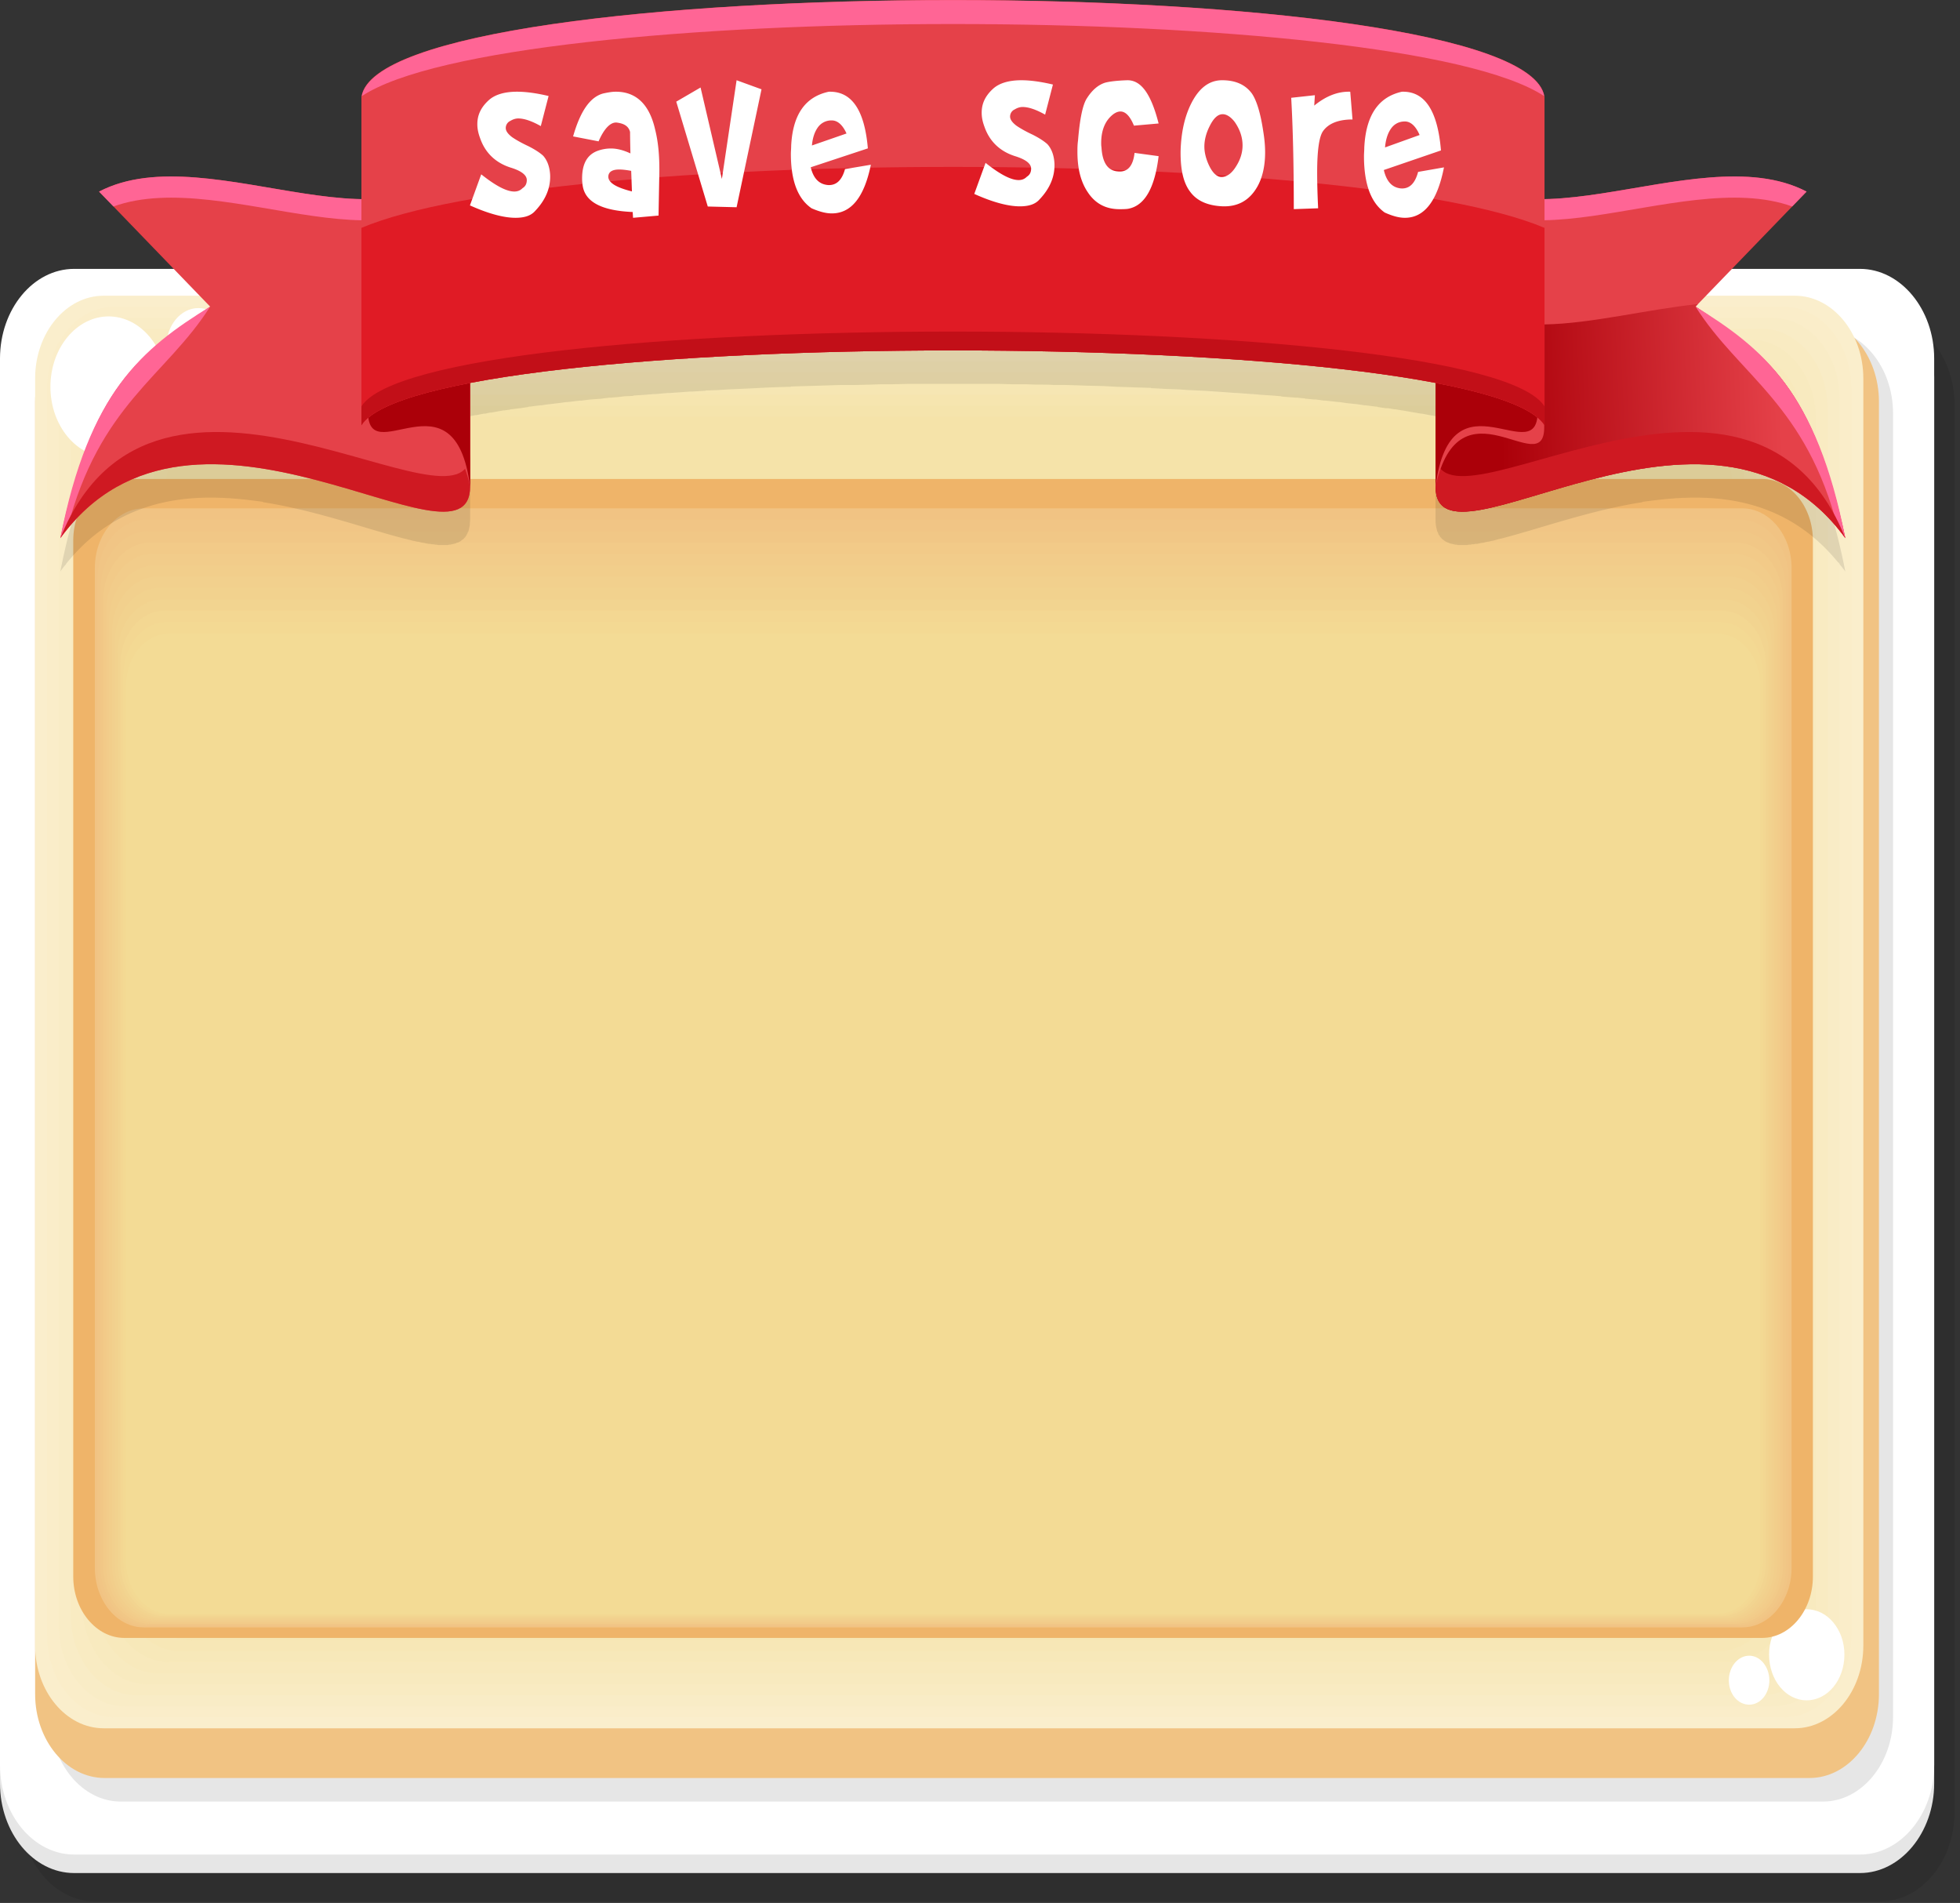 <svg width="171" height="166" fill="none" xmlns="http://www.w3.org/2000/svg"><rect width="100%" height="100%" fill="#333333" stroke="none"/><path fill-rule="evenodd" clip-rule="evenodd" d="M8.276 27.538h155.782c3.562 0 6.47 3.514 6.47 7.818v122.689c0 4.304-2.908 7.818-6.47 7.818H8.276c-3.562 0-6.469-3.514-6.469-7.818V35.356c0-4.304 2.907-7.818 6.47-7.818Z" fill="#000" fill-opacity=".102"/><path fill-rule="evenodd" clip-rule="evenodd" d="M6.47 25.07h155.807c3.536 0 6.47 3.513 6.47 7.818v122.688c0 4.305-2.934 7.818-6.47 7.818H6.469c-3.562 0-6.469-3.513-6.469-7.818V32.888c0-4.305 2.907-7.819 6.47-7.819Z" fill="#E6E6E6"/><path fill-rule="evenodd" clip-rule="evenodd" d="M6.47 23.455h155.807c3.536 0 6.47 3.514 6.47 7.818v122.689c0 4.304-2.934 7.818-6.47 7.818H6.469c-3.562 0-6.469-3.514-6.469-7.818V31.273c0-4.304 2.907-7.818 6.47-7.818Z" fill="#fff"/><path fill-rule="evenodd" clip-rule="evenodd" d="M10.529 28.678h148.527c3.353 0 6.103 3.323 6.103 7.375v113.73c0 4.052-2.75 7.375-6.103 7.375H10.529c-3.353 0-6.103-3.323-6.103-7.375V36.053c0-4.052 2.75-7.375 6.103-7.375Z" fill="#E6E6E6"/><path fill-rule="evenodd" clip-rule="evenodd" d="M9.114 27.729h148.764c3.326 0 6.05 3.291 6.05 7.311V147.79c0 4.02-2.724 7.312-6.05 7.312H9.115c-3.327 0-6.05-3.292-6.05-7.312V35.04c0-4.02 2.723-7.311 6.05-7.311Z" fill="#F1C383"/><path fill-rule="evenodd" clip-rule="evenodd" d="M9.036 25.797h147.558c3.274 0 5.972 3.229 5.972 7.217v110.534c0 3.988-2.698 7.217-5.972 7.217H9.036c-3.274 0-5.972-3.229-5.972-7.217V33.014c0-3.988 2.698-7.217 5.972-7.217Z" fill="#FAEECC"/><path fill-rule="evenodd" clip-rule="evenodd" d="M10.005 26.747h145.62c3.248 0 5.893 3.229 5.893 7.122v108.824c0 3.925-2.645 7.122-5.893 7.122H10.005c-3.248 0-5.893-3.197-5.893-7.122V33.869c0-3.925 2.645-7.122 5.893-7.122Z" fill="#FAEDC9"/><path fill-rule="evenodd" clip-rule="evenodd" d="M10.948 27.729h143.734c3.195 0 5.814 3.165 5.814 7.026v107.052c0 3.893-2.619 7.059-5.814 7.059H10.948c-3.196 0-5.815-3.166-5.815-7.059V34.756c0-3.862 2.62-7.027 5.815-7.027Z" fill="#F9ECC6"/><path fill-rule="evenodd" clip-rule="evenodd" d="M11.916 28.678h141.797c3.143 0 5.736 3.133 5.736 6.932v105.342c0 3.798-2.593 6.932-5.736 6.932H11.916c-3.169 0-5.735-3.134-5.735-6.932V35.61c0-3.799 2.566-6.932 5.735-6.932Z" fill="#F9EBC2"/><path fill-rule="evenodd" clip-rule="evenodd" d="M12.886 29.627h139.858c3.116 0 5.683 3.103 5.683 6.87v103.569c0 3.766-2.567 6.869-5.683 6.869H12.886c-3.117 0-5.684-3.103-5.684-6.869V36.496c0-3.767 2.567-6.869 5.684-6.869Z" fill="#F8EABF"/><path fill-rule="evenodd" clip-rule="evenodd" d="M13.855 30.609h137.92c3.09 0 5.605 3.039 5.605 6.742v101.86c0 3.704-2.515 6.774-5.605 6.774H13.855c-3.09 0-5.605-3.07-5.605-6.774V37.351c0-3.703 2.514-6.742 5.605-6.742Z" fill="#F8E9BC"/><path fill-rule="evenodd" clip-rule="evenodd" d="M14.798 31.559h136.008c3.064 0 5.552 3.007 5.552 6.678v100.088c0 3.672-2.488 6.679-5.552 6.679H14.798c-3.038 0-5.527-3.007-5.527-6.679V38.237c0-3.671 2.489-6.678 5.527-6.678Z" fill="#F7E8B9"/><path fill-rule="evenodd" clip-rule="evenodd" d="M15.767 32.508h134.096c2.986 0 5.448 2.975 5.448 6.584v98.378c0 3.609-2.462 6.584-5.448 6.584H15.767c-2.986 0-5.448-2.975-5.448-6.584V39.092c0-3.609 2.462-6.584 5.447-6.584Z" fill="#F7E7B6"/><path fill-rule="evenodd" clip-rule="evenodd" d="M16.736 33.458h132.158c2.959 0 5.395 2.943 5.395 6.52v96.606c0 3.577-2.436 6.521-5.395 6.521H16.736c-2.96 0-5.396-2.944-5.396-6.521V39.978c0-3.577 2.436-6.52 5.396-6.52Z" fill="#F6E6B3"/><path fill-rule="evenodd" clip-rule="evenodd" d="M17.705 34.439h130.22c2.933 0 5.317 2.88 5.317 6.426v94.864c0 3.514-2.384 6.394-5.317 6.394H17.705c-2.933 0-5.317-2.88-5.317-6.394V40.865c0-3.546 2.383-6.426 5.317-6.426Z" fill="#F6E5AF"/><path fill-rule="evenodd" clip-rule="evenodd" d="M18.674 35.388h128.282c2.881 0 5.238 2.849 5.238 6.33v93.125c0 3.482-2.357 6.33-5.238 6.33H18.674c-2.881 0-5.239-2.848-5.239-6.33V41.719c0-3.482 2.358-6.33 5.239-6.33Z" fill="#F5E4AC"/><path fill-rule="evenodd" clip-rule="evenodd" d="M19.617 36.338h126.396c2.828 0 5.159 2.817 5.159 6.267v91.352c0 3.45-2.331 6.267-5.159 6.267H19.617c-2.829 0-5.16-2.817-5.16-6.267V42.605c0-3.45 2.331-6.267 5.16-6.267Z" fill="#F5E3A9"/><path fill-rule="evenodd" clip-rule="evenodd" d="M157.616 140.382c1.833 0 3.3 1.773 3.3 3.957 0 2.216-1.467 3.988-3.3 3.988-1.808 0-3.274-1.772-3.274-3.988 0-2.184 1.466-3.957 3.274-3.957ZM152.613 144.434c.969 0 1.755.981 1.755 2.152 0 1.172-.786 2.121-1.755 2.121-.995 0-1.781-.949-1.781-2.121 0-1.171.786-2.152 1.781-2.152ZM9.48 27.602c2.803 0 5.082 2.753 5.082 6.14 0 3.387-2.279 6.141-5.081 6.141-2.803 0-5.081-2.754-5.081-6.14 0-3.388 2.278-6.141 5.08-6.141ZM17.312 26.873c1.545 0 2.803 1.52 2.803 3.387 0 1.9-1.258 3.419-2.803 3.419s-2.802-1.52-2.802-3.419c0-1.867 1.257-3.387 2.802-3.387Z" fill="#fff"/><path fill-rule="evenodd" clip-rule="evenodd" d="M10.843 41.782h142.896c2.436 0 4.427 2.406 4.427 5.35v90.401c0 2.944-1.991 5.35-4.427 5.35H10.843c-2.436 0-4.452-2.406-4.452-5.35V47.132c0-2.944 2.016-5.35 4.452-5.35Z" fill="#EFB469"/><path fill-rule="evenodd" clip-rule="evenodd" d="M12.545 44.346h139.466c2.357 0 4.295 2.343 4.295 5.191v87.237c0 2.849-1.938 5.191-4.295 5.191H12.545c-2.357 0-4.269-2.342-4.269-5.191V49.537c0-2.849 1.912-5.19 4.27-5.19Z" fill="#F1C383"/><path fill-rule="evenodd" clip-rule="evenodd" d="M12.755 45.327h139.046c2.331 0 4.243 2.31 4.243 5.128v86.255c0 2.817-1.912 5.128-4.243 5.128H12.755c-2.33 0-4.243-2.311-4.243-5.128V50.455c0-2.817 1.912-5.128 4.243-5.128Z" fill="#F1C585"/><path fill-rule="evenodd" clip-rule="evenodd" d="M12.964 46.34h138.654c2.305 0 4.19 2.279 4.19 5.064v85.274c0 2.786-1.885 5.065-4.19 5.065H12.964c-2.304 0-4.19-2.279-4.19-5.065V51.404c0-2.785 1.886-5.064 4.19-5.064Z" fill="#F1C786"/><path fill-rule="evenodd" clip-rule="evenodd" d="M13.148 47.321h138.261c2.278 0 4.138 2.248 4.138 5.002v84.292c0 2.754-1.86 5.033-4.138 5.033H13.148c-2.279 0-4.138-2.279-4.138-5.033V52.322c0-2.753 1.86-5 4.138-5Z" fill="#F2CA88"/><path fill-rule="evenodd" clip-rule="evenodd" d="M13.358 48.303h137.868c2.252 0 4.085 2.247 4.085 4.97v83.311c0 2.722-1.833 4.938-4.085 4.938H13.358c-2.253 0-4.086-2.216-4.086-4.938V53.272c0-2.722 1.833-4.97 4.086-4.97Z" fill="#F2CC8A"/><path fill-rule="evenodd" clip-rule="evenodd" d="M13.567 49.315h137.449c2.226 0 4.033 2.184 4.033 4.875v82.33c0 2.691-1.807 4.907-4.033 4.907H13.566c-2.225 0-4.059-2.216-4.059-4.907V54.19c0-2.69 1.834-4.875 4.06-4.875Z" fill="#F2CE8B"/><path fill-rule="evenodd" clip-rule="evenodd" d="M13.75 50.297h137.056c2.2 0 4.008 2.184 4.008 4.843v81.349c0 2.659-1.808 4.843-4.008 4.843H13.75c-2.2 0-3.98-2.184-3.98-4.843v-81.35c0-2.658 1.78-4.842 3.98-4.842Z" fill="#F2D08D"/><path fill-rule="evenodd" clip-rule="evenodd" d="M13.96 51.278h136.663c2.174 0 3.928 2.152 3.928 4.78v80.367c0 2.627-1.754 4.78-3.928 4.78H13.96c-2.174 0-3.955-2.153-3.955-4.78V56.057c0-2.627 1.78-4.78 3.955-4.78Z" fill="#F2D28E"/><path fill-rule="evenodd" clip-rule="evenodd" d="M14.17 52.291h136.243c2.148 0 3.903 2.12 3.903 4.685v79.418c0 2.595-1.755 4.716-3.903 4.716H14.169c-2.147 0-3.902-2.121-3.902-4.716V56.976c0-2.564 1.755-4.685 3.902-4.685Z" fill="#F2D490"/><path fill-rule="evenodd" clip-rule="evenodd" d="M14.353 53.272h135.851c2.121 0 3.85 2.09 3.85 4.653v78.405c0 2.564-1.729 4.653-3.85 4.653H14.353c-2.121 0-3.85-2.089-3.85-4.653V57.925c0-2.564 1.729-4.653 3.85-4.653Z" fill="#F3D792"/><path fill-rule="evenodd" clip-rule="evenodd" d="M14.562 54.253h135.459c2.095 0 3.797 2.09 3.797 4.59V136.3c0 2.532-1.702 4.589-3.797 4.589H14.562c-2.095 0-3.797-2.057-3.797-4.589V58.843c0-2.5 1.702-4.59 3.797-4.59Z" fill="#F3D993"/><path fill-rule="evenodd" clip-rule="evenodd" d="M14.745 55.267h135.066c2.069 0 3.771 2.025 3.771 4.526v76.443c0 2.5-1.702 4.558-3.771 4.558H14.745c-2.043 0-3.745-2.058-3.745-4.558V59.793c0-2.5 1.702-4.526 3.745-4.526Z" fill="#F3DB95"/><path fill-rule="evenodd" clip-rule="evenodd" d="M41.015 45.359c0 .127-.026.253-.026.38v.063c-.026.095-.026.19-.053.253 0 .064-.026.095-.026.127-.026.063-.026.127-.052.19-.026.032-.053.063-.053.095-.026.063-.052.095-.078.158 0 .032-.026.063-.052.095-.027.032-.053.095-.08.127-.025.031-.051.063-.078.063-.026.063-.078.095-.104.127-.027.031-.053.031-.105.063-.026.032-.079.063-.105.095-.026.032-.079.032-.105.063-.052.032-.078.032-.13.064-.053 0-.08.031-.132.031-.052.032-.078.063-.13.063-.053 0-.08.032-.132.032-.052 0-.104.032-.183.032-.026 0-.078.032-.105.032-.078 0-.13 0-.21.031h-.864c-.078-.032-.157-.032-.235-.032l-.157-.031c-.079 0-.184 0-.262-.032H37.4c-.105-.032-.21-.032-.289-.063l-.157-.032c-.104 0-.21-.031-.314-.063l-.157-.032c-.105 0-.21-.031-.314-.063l-.184-.032c-.104-.031-.235-.063-.366-.095l-.105-.031-.42-.095-.104-.032c-3.274-.855-7.569-2.406-12.048-3.102v-.032c-.733-.095-1.44-.19-2.174-.253h-.026c-.235-.032-.471-.032-.707-.063h-.026c-.236 0-.471-.032-.707-.032h-.026c-4.872-.19-9.69 1.076-13.41 5.635l-.105.126v.032c-.183.19-.34.411-.497.633 2.488-12.725 7.15-16.555 13.069-20.195l-.21-.222-.733-.76h131.477l-.733.76-.21.222c5.893 3.64 10.581 7.47 13.069 20.195-.157-.222-.34-.443-.497-.633v-.032l-.105-.127h-.026c-3.719-4.558-8.512-5.824-13.384-5.634h-.026c-.235 0-.497.032-.733.032-.236.032-.472.032-.707.063h-.026a46.14 46.14 0 0 0-2.174.253l-.026.032c-4.479.696-8.774 2.247-12.048 3.102l-.105.032-.419.095-.105.031c-.104.032-.235.064-.34.095l-.184.032a1.1 1.1 0 0 1-.314.063l-.157.032c-.105.032-.209.063-.314.063l-.157.032c-.105.032-.184.032-.288.063h-.158c-.078.032-.183.032-.262.032l-.157.032c-.078 0-.157 0-.262.031h-.838c-.078-.032-.131-.032-.209-.032-.053 0-.079-.031-.131-.031-.053 0-.105-.032-.157-.032-.053 0-.079-.032-.131-.032-.053 0-.105-.031-.157-.063-.027 0-.079-.031-.105-.031-.053-.032-.079-.032-.131-.064-.026-.031-.079-.031-.105-.063-.052-.032-.078-.063-.131-.095-.026-.032-.052-.032-.078-.063a.228.228 0 0 1-.105-.127c-.026 0-.053-.032-.079-.063-.026-.032-.052-.095-.078-.127l-.079-.095c-.026-.063-.026-.095-.052-.158-.026-.032-.026-.063-.053-.095-.026-.063-.026-.127-.052-.19 0-.032-.026-.063-.026-.127-.026-.063-.026-.158-.053-.253v-.063c-.026-.127-.026-.253-.026-.38v-9.053h-.026l-.262-.063h-.131l-.026-.032h-.079l-.654-.126h-.079l-.55-.095h-.026a87.52 87.52 0 0 0-1.074-.19h-.052l-.524-.095h-.105l-.55-.095h-.209l-.629-.095h-.052l-.027-.032c-.366-.031-.733-.095-1.1-.126h-.052l-.629-.095-.916-.095-.629-.095h-.078c-.393-.032-.786-.095-1.205-.127h-.105l-.655-.095h-.183l-.629-.063h-.131l-.026-.032-.681-.063h-.078l-1.257-.095h-.027l-.026-.032h-.052l-.734-.063-.995-.063h-.026l-.707-.064h-.105l-1.283-.095h-.131l-.812-.063-.917-.063h-.026l-.917-.064h-.078l-1.284-.063h-.078l-.864-.063h-.053l-.943-.032-1.152-.063h-.183l-.027-.032-1.021-.031h-.105l-.838-.032-1.047-.032-1.127-.063-1.414-.032h-.026l-.838-.031-1.126-.032h-.943c-.446-.032-.89-.032-1.336-.032h-.21l-.89-.031H88.342l-1.1-.032H79.2l-1.414.032h-1.022l-.864.031h-.026l-1.31.032h-1.231l-1.047.032-.943.031-1.153.032h-.078l-.97.032h-.13l-.026.031h-.131l-1.048.032-.864.032-1.205.063h-.026l-1.31.063-.812.032-.969.063h-.026l-.917.032h-.104l-.027.032h-.104l-1.022.063h-.235l-.812.063-.917.063h-.183l-1.074.095h-.184l-.76.064-.994.063-.026.032-.681.031h-.053c-.445.064-.864.095-1.283.127h-.105l-.733.095h-.026l-.839.063h-.026l-.76.095h-.104c-.393.032-.76.095-1.126.127h-.079l-.707.095-.812.095h-.026l-.655.095h-.052c-.367.031-.734.095-1.1.126l-.026.032h-.053l-.628.095h-.027l-.76.095H44.526l-.027.031h-.026l-.471.064h-.079c-.34.063-.707.126-1.047.19h-.105l-.446.095h-.104l-.655.126h-.079l-.471.095v9.053Z" fill="#000" fill-opacity=".102"/><path fill-rule="evenodd" clip-rule="evenodd" d="M41.015 42.447c0 8.484-24.07-11.553-35.75 4.495 2.854-13.2 6.705-15.921 13.069-20.195l-9.69-10.034c9.768-5.096 27.159 7.059 32.37-4.558v30.292Z" fill="#E54149"/><path fill-rule="evenodd" clip-rule="evenodd" d="M5.867 46.15c-.21.254-.393.507-.602.792 2.488-12.724 7.15-16.554 13.069-20.195-3.85 6.078-9.665 8.515-12.467 19.404ZM9.9 18.012l-1.257-1.298c9.77-5.096 27.16 7.059 32.372-4.558v1.836c-5.002 11.142-21.188.443-31.115 4.02Z" fill="#FF6595"/><path fill-rule="evenodd" clip-rule="evenodd" d="M41.015 42.447c0 8.484-24.07-11.553-35.75 4.495 8.276-20.67 35.75.981 35.75-7.47v2.975Z" fill="#CF1922"/><path fill-rule="evenodd" clip-rule="evenodd" d="m31.534 8.452 9.48 1.076v32.92c-2.095-9.623-9.48-.444-9.48-5.16V8.452Z" fill="#E54149"/><path fill-rule="evenodd" clip-rule="evenodd" d="m31.534 8.452 9.48 1.013v32.982C39.68 31.97 31.9 41.371 32.11 35.705l-.576-27.253Z" fill="#AB0009"/><path fill-rule="evenodd" clip-rule="evenodd" d="M125.244 42.447c0 8.484 24.069-11.553 35.75 4.495-2.854-13.2-6.731-15.921-13.069-20.195l9.691-10.034c-9.769-5.096-27.16 7.059-32.372-4.558v30.292Z" fill="#E54149"/><path fill-rule="evenodd" clip-rule="evenodd" d="M125.244 42.447c0 8.483 24.069-11.553 35.75 4.495-2.854-13.2-6.731-15.921-13.069-20.195l.21-.221c-9.01.95-19.119 4.938-22.891-3.45v19.371Z" fill="url(#a)"/><path fill-rule="evenodd" clip-rule="evenodd" d="M160.366 46.15c.209.254.419.507.628.792-2.488-12.724-7.176-16.554-13.069-20.195 3.85 6.078 9.665 8.515 12.441 19.404Zm-4.007-28.139 1.257-1.298c-9.769-5.096-27.16 7.059-32.372-4.558v1.836c5.003 11.142 21.162.443 31.115 4.02Z" fill="#FF6595"/><path fill-rule="evenodd" clip-rule="evenodd" d="M125.244 42.447c0 8.484 24.069-11.553 35.75 4.495-8.302-20.67-35.75.981-35.75-7.47v2.975Z" fill="#CF1922"/><path fill-rule="evenodd" clip-rule="evenodd" d="m134.725 8.452-9.481 1.076v32.92c2.095-9.623 9.481-.444 9.481-5.16V8.452Z" fill="#E54149"/><path fill-rule="evenodd" clip-rule="evenodd" d="m134.725 8.452-9.481 1.013v32.982c1.336-10.477 9.114-1.076 8.905-6.742l.576-27.253Z" fill="#AB0009"/><path fill-rule="evenodd" clip-rule="evenodd" d="M31.534 8.451c1.571-11.268 101.62-11.268 103.217 0v28.647c-5.421-8.705-97.822-8.705-103.217 0V8.45Z" fill="#E54149"/><path fill-rule="evenodd" clip-rule="evenodd" d="M134.751 19.878v17.22c-5.421-8.705-97.822-8.705-103.217 0v-17.22c16.84-7.09 86.377-7.09 103.217 0Z" fill="#E01B25"/><path fill-rule="evenodd" clip-rule="evenodd" d="M31.56 8.388c2.043-11.174 101.122-11.174 103.165 0C122.049 0 44.236 0 31.56 8.388Z" fill="#FF6595"/><path fill-rule="evenodd" clip-rule="evenodd" d="M134.751 35.452v1.646c-5.421-8.705-97.822-8.705-103.217 0v-1.646c5.395-8.705 97.796-8.705 103.217 0Z" fill="#C20F18"/><path d="m41 17.917.985-2.709c1.257 1 2.208 1.5 2.888 1.5.272 0 .51-.083.713-.291.272-.167.374-.417.374-.709 0-.416-.442-.791-1.393-1.083-1.325-.417-2.242-1.292-2.684-2.583-.17-.459-.238-.834-.238-1.209 0-.791.306-1.458.986-2.083.543-.5 1.392-.75 2.48-.75.78 0 1.698.125 2.751.375L47.182 11c-.815-.458-1.46-.667-1.97-.667-.237 0-.475.084-.679.209a.682.682 0 0 0-.408.625c0 .25.17.5.544.791.238.167.713.459 1.427.792.577.292 1.019.583 1.29.833.374.417.578 1 .612 1.709.034 1.125-.407 2.166-1.325 3.125-.373.416-.95.583-1.698.583-.986 0-2.31-.333-3.975-1.083ZM50 11.9l2.223.43c.49-1.131 1.046-1.678 1.57-1.639.653.079 1.046.313 1.177.82 0 .039 0 .663.032 1.872-.588-.273-1.144-.43-1.7-.43-.425 0-.85.079-1.242.235-.85.351-1.275 1.131-1.275 2.38 0 .077 0 .233.032.467.131 1.522 1.57 2.34 4.381 2.458l.033.507 2.223-.195.066-3.51c.032-1.483-.066-2.81-.36-3.98C56.67 9.132 55.525 8 53.727 8c-.36 0-.752.078-1.111.156-1.145.312-1.995 1.56-2.616 3.745Zm5.068 3.004.065 1.795c-1.406-.352-2.092-.78-2.06-1.327.033-.39.36-.585.948-.585.295 0 .622.04 1.047.117ZM59 8.868l2.121-1.235 1.86 7.977L64.264 7l2.174.791-2.174 10.288-2.514-.064L59 8.868ZM70.732 14.592c.236.982.734 1.489 1.522 1.552.734.032 1.206-.443 1.469-1.394l2.256-.38c-.577 2.82-1.705 4.246-3.41 4.246-.525 0-1.103-.159-1.759-.444-1.207-.824-1.81-2.408-1.81-4.753 0-.221.026-.443.026-.697.131-2.692 1.207-4.277 3.28-4.72 1.994-.064 3.122 1.584 3.41 4.942l-4.984 1.648Zm.603-3.454c-.288.412-.446.95-.498 1.553l3.017-1.046c-.341-.76-.787-1.14-1.286-1.14a1.44 1.44 0 0 0-1.233.633ZM85 16.917l.985-2.709c1.257 1 2.208 1.5 2.888 1.5.272 0 .51-.083.713-.291.272-.167.374-.417.374-.709 0-.416-.442-.791-1.393-1.083-1.325-.417-2.242-1.292-2.684-2.583-.17-.459-.237-.834-.237-1.209 0-.791.305-1.458.985-2.083.543-.5 1.392-.75 2.48-.75.78 0 1.698.125 2.751.375L91.182 10c-.814-.458-1.46-.667-1.97-.667-.237 0-.475.084-.679.209a.682.682 0 0 0-.408.625c0 .25.17.5.544.791.238.167.713.459 1.427.792.577.292 1.019.583 1.29.833.374.417.578 1 .612 1.709.034 1.125-.407 2.166-1.325 3.125-.373.416-.95.583-1.698.583-.985 0-2.31-.333-3.975-1.083ZM98.985 13.337c-.131 1.172-.63 1.711-1.47 1.616-.865-.063-1.337-.76-1.416-2.091-.026-.159-.026-.285-.026-.38 0-1.11.34-1.933.997-2.471.236-.19.472-.286.682-.286.446 0 .84.412 1.18 1.236l2.152-.19c-.656-2.566-1.522-3.802-2.755-3.77-.97.031-1.626.126-1.941.221-.578.19-1.102.634-1.548 1.331-.368.539-.63 1.774-.788 3.707-.052.38-.052.697-.052.982 0 1.457.289 2.63.918 3.549.656.982 1.575 1.457 2.755 1.457.236 0 .499 0 .735-.032 1.443-.253 2.335-1.774 2.676-4.594l-2.099-.285ZM103.002 13.127c.052-1.566.341-2.927.918-4.085.682-1.361 1.574-2.042 2.703-2.042 1.207 0 2.046.408 2.597 1.157.42.613.761 1.736.997 3.336.105.647.158 1.226.158 1.804 0 1.192-.237 2.213-.683 2.996-.682 1.191-1.705 1.77-3.096 1.702-1.259-.069-2.177-.477-2.755-1.26-.603-.783-.865-1.974-.839-3.608Zm4.723-2.485c-.368-.476-.735-.68-1.05-.68-.42 0-.787.34-1.128 1.02-.315.613-.472 1.226-.472 1.805 0 .544.157 1.123.419 1.668.315.646.683.987 1.076.987.472 0 .918-.34 1.286-.953.367-.58.551-1.192.551-1.805 0-.68-.21-1.361-.682-2.042ZM112.877 18.244c0-4.044-.085-7.256-.226-9.713l2.066-.226-.057.907c1.019-.832 2.066-1.247 3.142-1.21l.198 2.42c-1.217 0-2.094.34-2.575 1.02-.34.49-.51 1.7-.51 3.628 0 .869.028 1.89.085 3.099l-2.123.075ZM120.732 14.83c.236 1.018.734 1.544 1.521 1.61.735.032 1.207-.46 1.47-1.445l2.256-.394c-.577 2.922-1.705 4.399-3.411 4.399-.524 0-1.102-.164-1.758-.46-1.207-.853-1.81-2.495-1.81-4.924 0-.23.026-.46.026-.723.131-2.79 1.207-4.432 3.28-4.891 1.994-.066 3.122 1.641 3.411 5.121l-4.985 1.708Zm.603-3.578c-.288.427-.446.985-.498 1.609l3.017-1.084c-.341-.788-.787-1.182-1.286-1.182-.524 0-.944.23-1.233.657Z" fill="#fff"/><defs><linearGradient id="a" x1="130.826" y1="35.241" x2="155.389" y2="34.202" gradientUnits="userSpaceOnUse"><stop stop-color="#AB0009"/><stop offset="1" stop-color="#E54149"/></linearGradient></defs></svg>